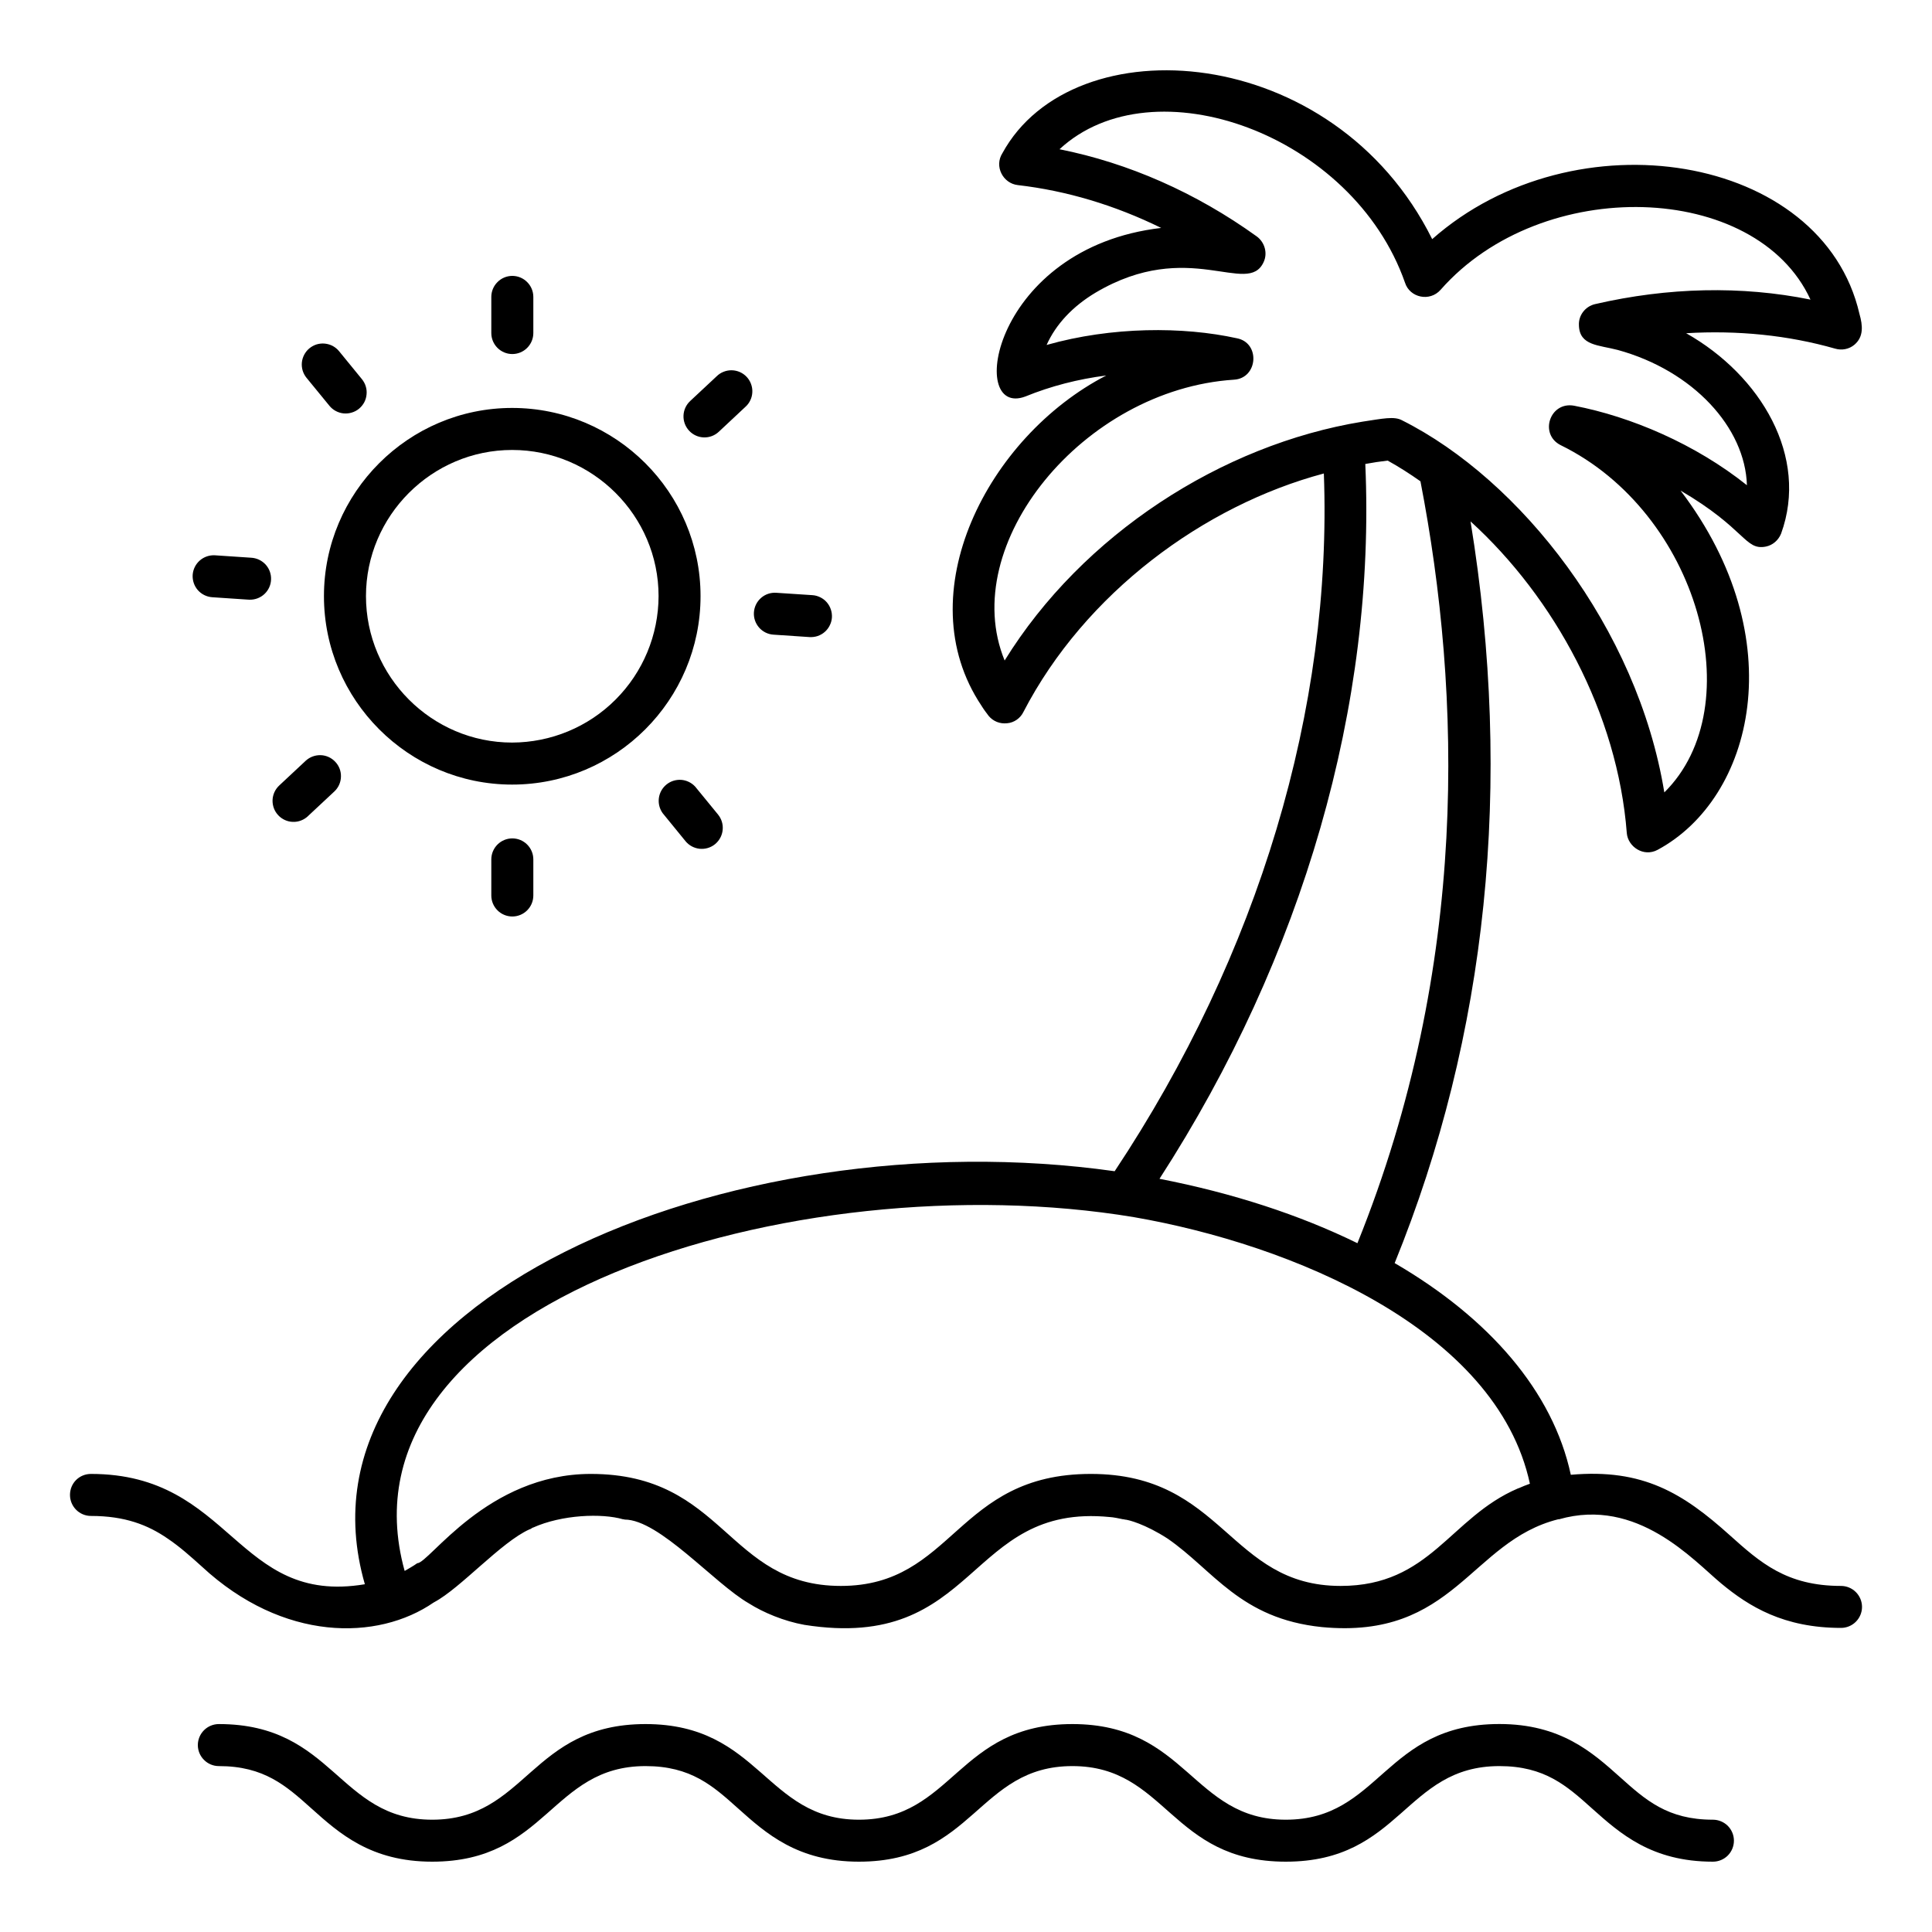 <svg width="40" height="40" viewBox="0 0 40 40" fill="none" xmlns="http://www.w3.org/2000/svg">
<path d="M35.464 37.675C34.525 37.675 34.07 37.267 33.544 36.796C32.967 36.28 32.314 35.694 31.043 35.694C28.66 35.694 28.576 37.675 26.621 37.675C24.685 37.675 24.577 35.695 22.203 35.695C19.822 35.695 19.737 37.675 17.783 37.675C15.847 37.675 15.739 35.695 13.365 35.695C10.986 35.695 10.9 37.675 8.948 37.675C7.002 37.675 6.913 35.695 4.531 35.695C4.416 35.695 4.305 35.741 4.224 35.822C4.142 35.904 4.096 36.014 4.096 36.13C4.096 36.245 4.142 36.356 4.224 36.437C4.305 36.519 4.416 36.565 4.531 36.565C5.469 36.565 5.923 36.972 6.45 37.444C7.025 37.959 7.678 38.544 8.948 38.544C11.327 38.544 11.413 36.565 13.365 36.565C14.303 36.565 14.758 36.972 15.284 37.444C15.86 37.959 16.513 38.544 17.783 38.544C20.165 38.544 20.249 36.565 22.203 36.565C24.155 36.565 24.234 38.544 26.621 38.544C29.01 38.544 29.083 36.565 31.043 36.565C31.982 36.565 32.437 36.972 32.963 37.444C33.54 37.959 34.192 38.544 35.464 38.544C35.58 38.544 35.69 38.498 35.772 38.417C35.853 38.335 35.899 38.225 35.899 38.109C35.899 37.994 35.853 37.884 35.772 37.802C35.69 37.721 35.579 37.675 35.464 37.675ZM38.116 32.835C36.986 32.835 36.441 32.348 35.814 31.786C34.846 30.916 34.017 30.401 32.522 30.534C32.151 28.806 30.829 27.288 28.875 26.151C30.794 21.432 31.333 16.227 30.446 10.795C32.185 12.377 33.49 14.772 33.681 17.247C33.704 17.531 34.029 17.751 34.319 17.595C36.301 16.528 37.13 13.229 34.794 10.157C36.151 10.951 36.122 11.403 36.562 11.316C36.701 11.287 36.817 11.189 36.875 11.05C37.455 9.456 36.458 7.774 34.91 6.899C35.977 6.835 37.02 6.94 37.994 7.218C38.133 7.259 38.284 7.23 38.394 7.137C38.586 6.974 38.568 6.743 38.498 6.499C37.733 3.172 32.597 2.348 29.652 4.951C27.617 0.858 22.22 0.487 20.754 3.171C20.58 3.443 20.765 3.797 21.072 3.832C22.081 3.948 23.084 4.249 24.041 4.719C20.551 5.125 20.006 8.667 21.229 8.209C21.756 7.994 22.319 7.849 22.904 7.774C20.446 9.043 18.777 12.301 20.319 14.609C20.365 14.684 20.417 14.754 20.47 14.823C20.562 14.933 20.701 14.991 20.852 14.974C20.997 14.962 21.125 14.87 21.188 14.742C22.464 12.278 24.927 10.464 27.409 9.803C27.588 14.667 26.058 19.762 23.078 24.249C15.084 23.119 5.878 26.985 7.554 32.8C4.887 33.246 4.806 30.516 1.884 30.516C1.641 30.516 1.449 30.707 1.449 30.951C1.449 31.188 1.641 31.386 1.884 31.386C2.585 31.386 3.061 31.571 3.472 31.855C3.722 32.023 3.948 32.226 4.18 32.435C5.861 33.994 7.82 33.977 8.98 33.177C8.98 33.177 8.985 33.177 8.991 33.171C9.536 32.881 10.377 31.925 10.962 31.664C10.968 31.664 10.974 31.658 10.98 31.658C10.997 31.646 11.014 31.641 11.026 31.629H11.032C11.635 31.357 12.464 31.328 12.899 31.455C12.91 31.455 12.922 31.455 12.933 31.461C13.652 31.461 14.788 32.783 15.501 33.194C15.803 33.386 16.232 33.565 16.655 33.641C20.261 34.209 20.006 31.113 22.98 31.409C23.032 31.409 23.206 31.444 23.252 31.455C23.264 31.455 23.275 31.455 23.287 31.461C23.351 31.461 23.71 31.554 24.174 31.855C25.125 32.51 25.675 33.513 27.368 33.687C30.11 33.948 30.441 31.913 32.261 31.455H32.278C33.901 30.991 35.061 32.307 35.635 32.783C36.214 33.264 36.933 33.704 38.116 33.704C38.231 33.704 38.342 33.658 38.423 33.577C38.505 33.495 38.551 33.385 38.551 33.27C38.551 33.154 38.505 33.044 38.423 32.962C38.342 32.881 38.231 32.835 38.116 32.835ZM20.8 13.675C19.814 11.275 22.423 8.064 25.548 7.861C26.046 7.832 26.099 7.096 25.606 7.003C24.498 6.759 23.02 6.759 21.669 7.142C21.861 6.713 22.209 6.342 22.684 6.058C24.614 4.916 25.832 6.151 26.162 5.426C26.249 5.241 26.185 5.014 26.017 4.893C24.759 3.988 23.362 3.374 21.936 3.09C23.872 1.293 28.012 2.771 29.09 5.855C29.188 6.162 29.6 6.255 29.826 6C31.925 3.612 36.359 3.756 37.484 6.203C36.058 5.913 34.533 5.948 33.026 6.296C32.823 6.342 32.678 6.528 32.69 6.736C32.701 7.159 33.101 7.142 33.496 7.246C35.055 7.675 36.133 8.852 36.168 10.046C35.101 9.194 33.768 8.626 32.591 8.4C32.087 8.307 31.861 8.991 32.313 9.217C35.165 10.614 36.267 14.62 34.458 16.406C33.901 13.003 31.478 9.93 29.026 8.701C28.864 8.614 28.626 8.667 28.209 8.73C25.293 9.206 22.412 11.067 20.8 13.675ZM28.267 9.606C28.423 9.577 28.574 9.554 28.73 9.536C28.962 9.664 29.188 9.809 29.409 9.965C30.261 14.365 30.423 19.994 28.104 25.739C26.91 25.154 25.525 24.701 24.006 24.406C26.985 19.797 28.487 14.58 28.267 9.606ZM31.443 30.812C31.438 30.812 31.432 30.812 31.426 30.817C30.017 31.42 29.617 32.835 27.756 32.835C25.443 32.835 25.339 30.516 22.585 30.516C19.791 30.516 19.756 32.835 17.409 32.835C15.049 32.835 15.009 30.516 12.232 30.516C10.087 30.516 8.887 32.365 8.638 32.365C8.568 32.417 8.441 32.487 8.383 32.522H8.377C6.846 26.98 16.47 24.035 23.478 25.2C26.725 25.762 30.985 27.513 31.675 30.719C31.594 30.748 31.519 30.777 31.443 30.812Z" fill="black"/>
<path d="M10.603 8.446C8.458 8.446 6.707 10.197 6.707 12.342C6.707 14.493 8.458 16.244 10.603 16.244C12.754 16.244 14.504 14.493 14.504 12.342C14.504 10.197 12.754 8.446 10.603 8.446ZM10.603 15.374C8.939 15.374 7.577 14.012 7.577 12.342C7.577 10.678 8.939 9.316 10.603 9.316C12.272 9.316 13.635 10.678 13.635 12.342C13.633 13.146 13.313 13.916 12.745 14.484C12.177 15.053 11.406 15.372 10.603 15.374ZM10.607 7.33C10.722 7.33 10.833 7.284 10.914 7.203C10.996 7.121 11.042 7.01 11.042 6.895V6.147C11.042 6.032 10.996 5.921 10.914 5.84C10.833 5.758 10.722 5.712 10.607 5.712C10.492 5.712 10.381 5.758 10.3 5.84C10.218 5.921 10.172 6.032 10.172 6.147V6.895C10.172 7.135 10.367 7.33 10.607 7.33ZM10.172 17.793V18.54C10.172 18.656 10.218 18.766 10.3 18.848C10.381 18.929 10.492 18.975 10.607 18.975C10.722 18.975 10.833 18.929 10.914 18.848C10.996 18.766 11.042 18.656 11.042 18.54V17.793C11.042 17.677 10.996 17.567 10.914 17.485C10.833 17.404 10.722 17.358 10.607 17.358C10.492 17.358 10.381 17.404 10.3 17.485C10.218 17.567 10.172 17.677 10.172 17.793ZM14.882 8.939L15.428 8.428C15.472 8.389 15.508 8.343 15.533 8.29C15.559 8.238 15.573 8.181 15.576 8.122C15.579 8.064 15.57 8.006 15.55 7.951C15.53 7.896 15.499 7.846 15.46 7.804C15.42 7.761 15.372 7.727 15.318 7.703C15.265 7.68 15.208 7.667 15.149 7.666C15.091 7.665 15.033 7.676 14.979 7.698C14.925 7.719 14.876 7.752 14.835 7.793L14.289 8.303C14.204 8.382 14.155 8.491 14.151 8.606C14.147 8.721 14.189 8.834 14.268 8.918C14.346 9.002 14.455 9.052 14.57 9.056C14.686 9.06 14.798 9.018 14.882 8.939ZM6.378 16.895L6.925 16.384C7.008 16.305 7.056 16.197 7.059 16.082C7.063 15.968 7.021 15.856 6.942 15.773C6.864 15.689 6.756 15.639 6.642 15.635C6.527 15.631 6.415 15.672 6.331 15.749L5.784 16.26C5.742 16.299 5.707 16.346 5.683 16.398C5.659 16.45 5.645 16.507 5.643 16.564C5.641 16.622 5.65 16.679 5.67 16.733C5.69 16.787 5.721 16.837 5.76 16.878C5.799 16.921 5.847 16.954 5.899 16.978C5.952 17.002 6.008 17.015 6.066 17.016C6.123 17.018 6.181 17.008 6.234 16.987C6.288 16.966 6.337 16.935 6.379 16.895H6.378ZM16.015 13.14L16.761 13.19C16.817 13.193 16.875 13.186 16.929 13.168C16.983 13.149 17.033 13.121 17.076 13.083C17.119 13.045 17.154 13 17.179 12.948C17.205 12.897 17.22 12.842 17.224 12.785C17.227 12.728 17.22 12.671 17.201 12.616C17.183 12.562 17.154 12.512 17.117 12.469C17.079 12.426 17.034 12.391 16.982 12.366C16.931 12.341 16.875 12.325 16.819 12.322L16.072 12.273C15.957 12.265 15.843 12.303 15.757 12.379C15.67 12.455 15.617 12.562 15.609 12.677C15.601 12.793 15.64 12.906 15.716 12.993C15.791 13.079 15.899 13.133 16.015 13.14ZM4.394 12.365L5.141 12.415L5.17 12.416C5.284 12.418 5.394 12.375 5.477 12.297C5.56 12.218 5.609 12.11 5.612 11.996C5.616 11.882 5.575 11.771 5.498 11.687C5.42 11.603 5.313 11.553 5.199 11.547L4.452 11.497C4.337 11.49 4.224 11.528 4.137 11.604C4.05 11.68 3.997 11.787 3.989 11.902C3.982 12.017 4.02 12.131 4.096 12.218C4.172 12.304 4.279 12.357 4.394 12.365ZM14.392 16.285C14.317 16.204 14.213 16.154 14.103 16.146C13.992 16.139 13.883 16.173 13.797 16.244C13.711 16.314 13.655 16.415 13.641 16.525C13.627 16.635 13.655 16.746 13.72 16.836L14.193 17.416C14.266 17.505 14.372 17.561 14.486 17.573C14.601 17.584 14.716 17.55 14.805 17.477C14.894 17.403 14.951 17.298 14.962 17.183C14.974 17.068 14.939 16.954 14.866 16.864L14.392 16.285ZM6.82 8.401C6.856 8.445 6.9 8.482 6.951 8.509C7.001 8.536 7.056 8.553 7.113 8.559C7.17 8.564 7.227 8.559 7.282 8.542C7.337 8.526 7.388 8.499 7.432 8.463C7.476 8.426 7.513 8.382 7.54 8.332C7.567 8.281 7.584 8.226 7.589 8.169C7.595 8.112 7.59 8.055 7.573 8C7.557 7.946 7.529 7.895 7.493 7.85L7.02 7.271C6.984 7.227 6.939 7.19 6.889 7.163C6.838 7.136 6.783 7.12 6.726 7.114C6.669 7.108 6.612 7.114 6.557 7.13C6.503 7.147 6.452 7.174 6.408 7.21C6.363 7.246 6.327 7.291 6.3 7.341C6.273 7.391 6.256 7.446 6.25 7.503C6.244 7.56 6.25 7.617 6.266 7.672C6.283 7.727 6.31 7.778 6.346 7.822L6.82 8.401Z" fill="black"/>
</svg>
